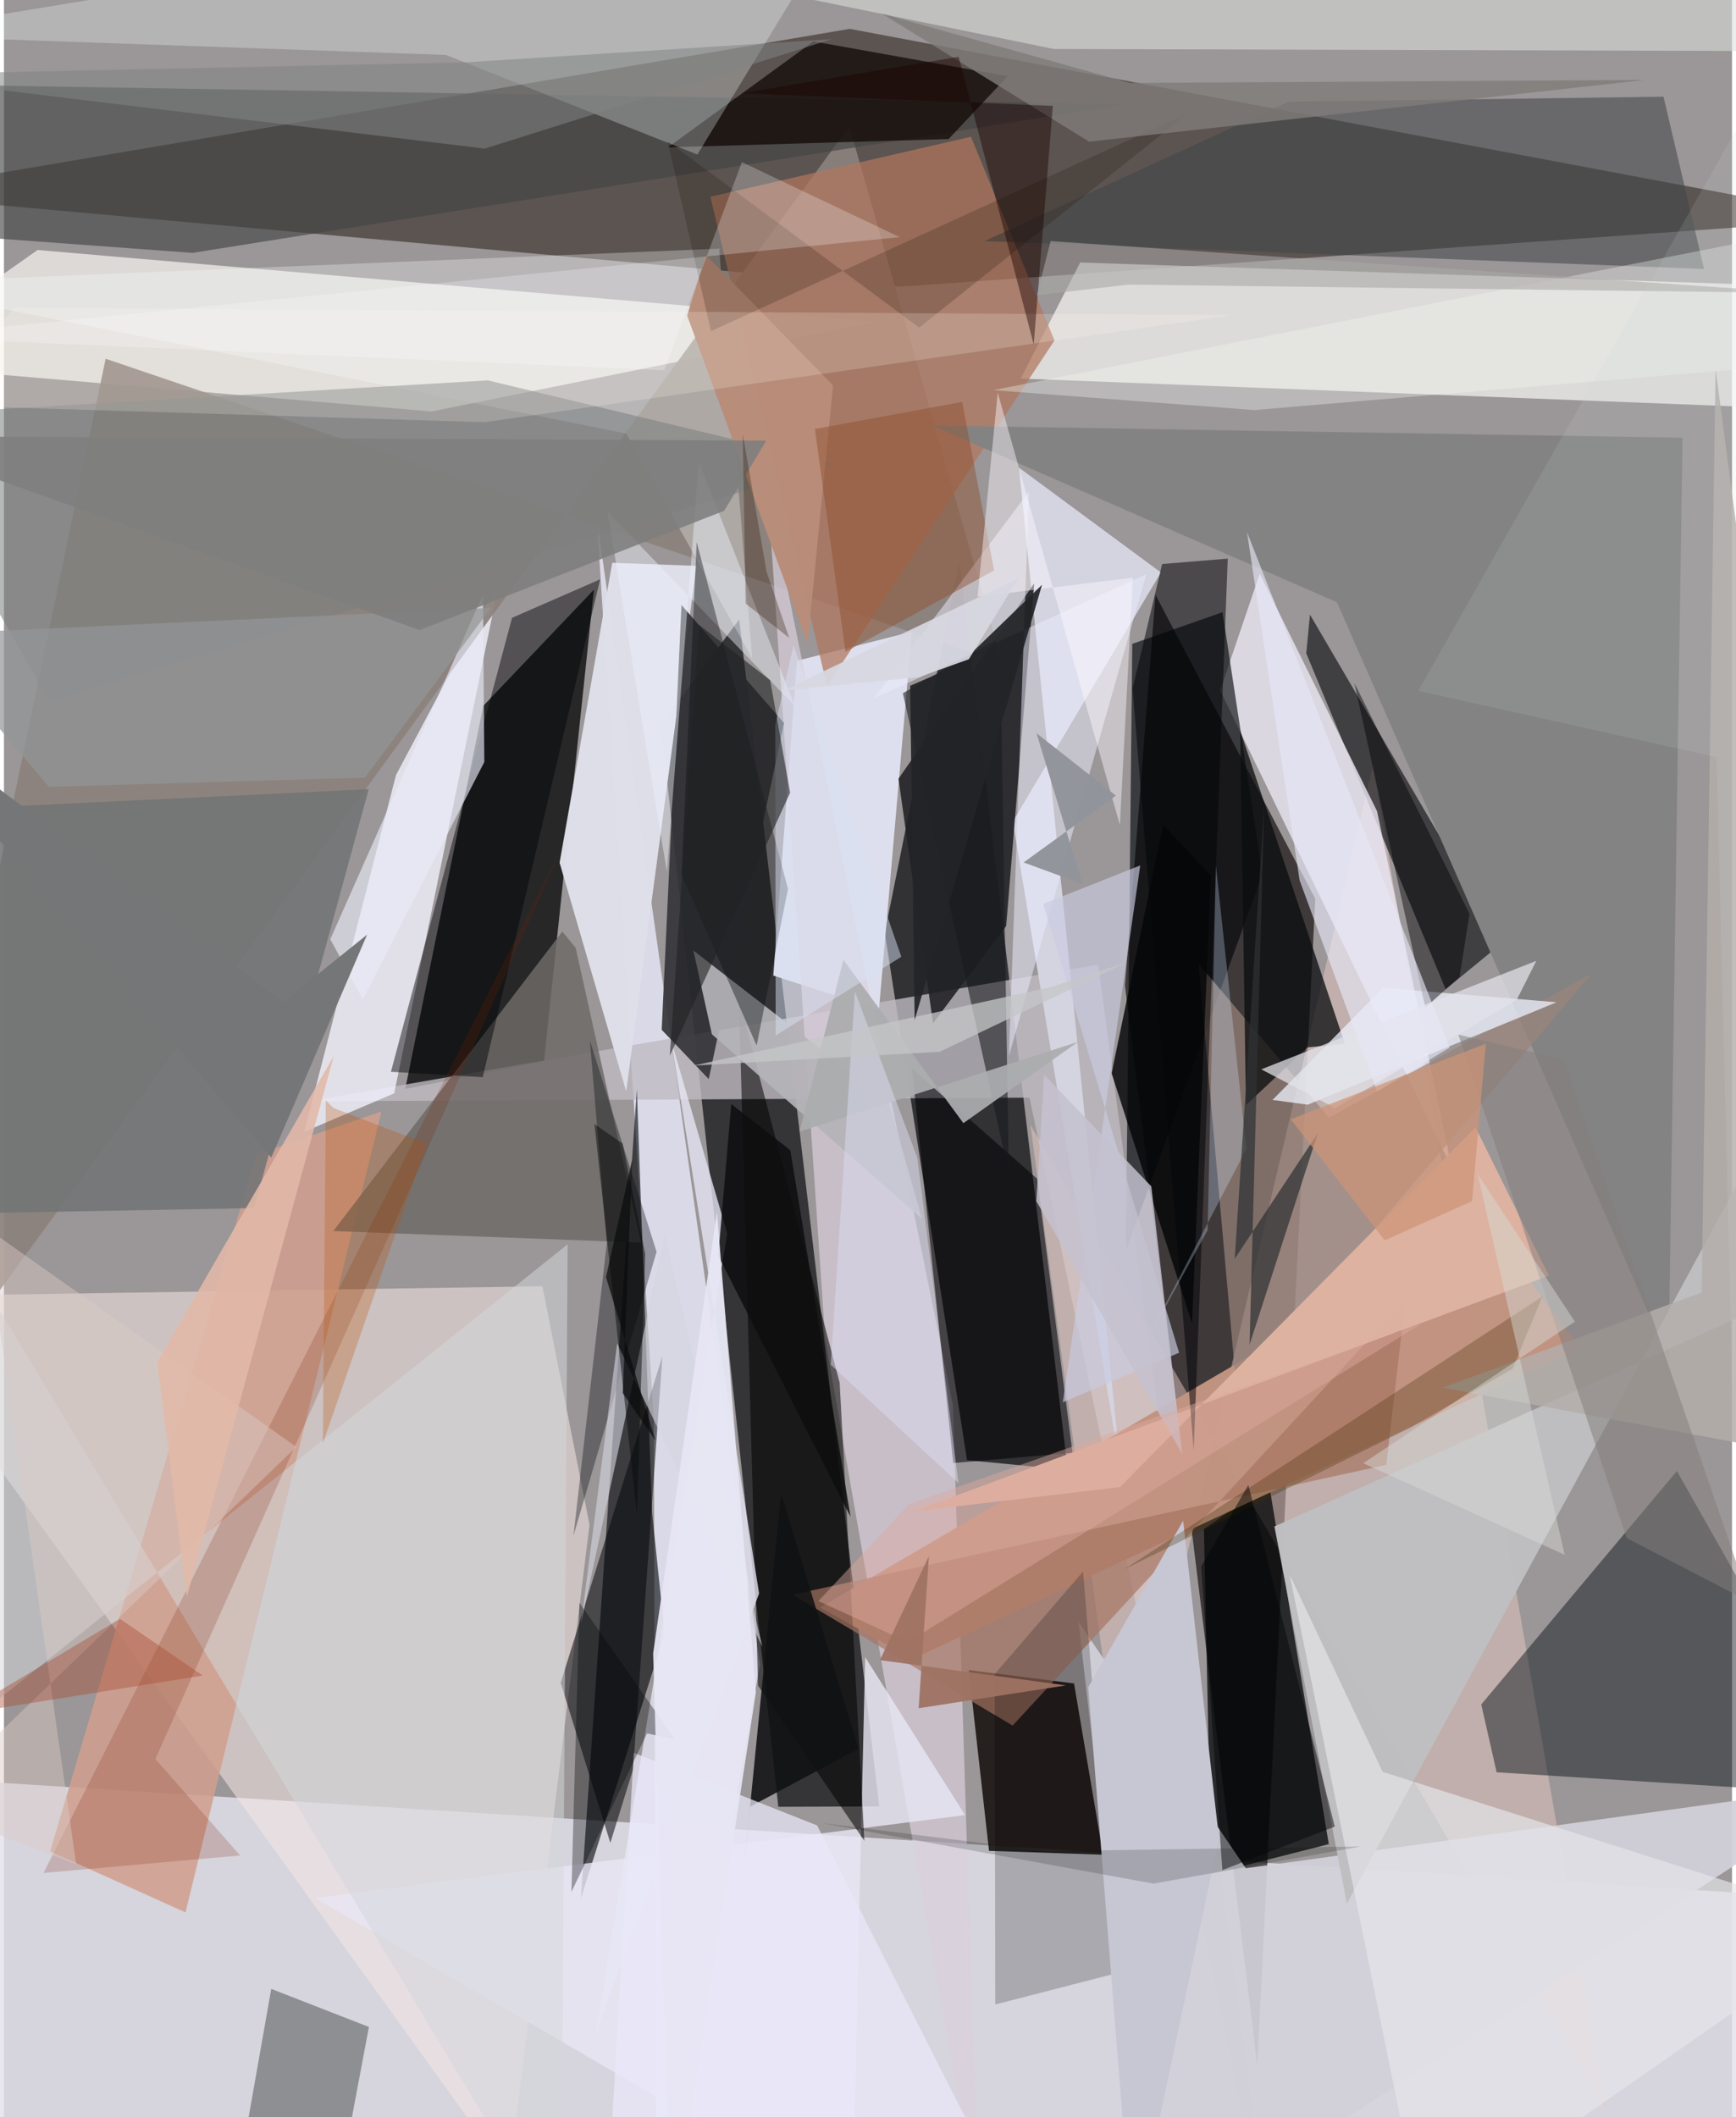 <svg xmlns="http://www.w3.org/2000/svg" width="228" height="278" viewBox="0 0 836 1024"><path fill="#9b9697" d="M0 0h836v1024H0z"/><path fill="#e3e1eb" fill-opacity=".824" d="M898 1086H-44.008L-62 858.458l943.423 59.674z"/><path fill="#080202" fill-opacity=".624" d="M606.337 999.093l-64.025-522.447 14.762-188.93L634.382 434.7z"/><path fill="#281f17" fill-opacity=".545" d="M433.39 138.67L898 105.775l-488.833-91.82L-62 93.83z"/><path fill="#202123" fill-opacity=".824" d="M423.44 873.708l-67.75-574.112-37.826 50.821 56.746 523.464z"/><path fill="#0a0c0e" fill-opacity=".725" d="M426.116 451.173l36.114-179.751 52.408 439.494-48.74-4.71z"/><path fill="#030506" fill-opacity=".761" d="M261.23 513.477l24.163-228.269-53.524 56.216-37.73 185.231z"/><path fill="#f4e8e3" fill-opacity=".545" d="M283.275 737.469l-38.87 314.797L-62 627.12l322.47-5.019z"/><path fill="#f8f5f1" fill-opacity=".702" d="M-62 176.074l268.87 22.944 214.368-43.34L16.246 120.91z"/><path fill="#fafbf8" fill-opacity=".686" d="M491.9 183.095l28.755-56.112 333.47 10.929L898 198.909z"/><path fill="#ececfc" fill-opacity=".784" d="M314.406 687.2l1.206 398.8 50.098-280.876-78.864-553.952z"/><path fill="#c0bbc2" fill-opacity=".792" d="M496.136 530.898l-348.978 1.783 382.195-66.192L612.573 1086z"/><path fill="#000407" fill-opacity=".604" d="M306.188 526.975l-27.07 391.129 40.501-127.96-6.06-58.358z"/><path fill="#0b0503" fill-opacity=".816" d="M476.543 895.194l-9.796-87.44 50.924 6.477 14.052 82.834z"/><path fill="#e9ccc3" fill-opacity=".471" d="M496.545 544.047l278.51 476.231-112.809-649.872L542.182 880.01z"/><path fill="#dedfee" fill-opacity=".992" d="M372.202 471.84l51.096 16.533 15.904-182.816-55.592 14.025z"/><path fill="#010910" fill-opacity=".447" d="M714.673 824.383l94.655-112.904L898 868.247l-175.876-11.06z"/><path fill="#f1f1fc" fill-opacity=".808" d="M145.285 547.395l44.362-172.505 50.122-94.318-50.98 248.243z"/><path fill="#dedee9" fill-opacity=".988" d="M335.014 273.679l-33.99 254.195-32.223-110.601 25.464-145.079z"/><path fill="#121618" fill-opacity=".667" d="M630.018 316.018l67.425 162.45 27.328-22.426-92.958-158.758z"/><path fill="#070a0b" fill-opacity=".769" d="M640.917 891.945L611.996 717.81l-31.49 21.736 3.588 166.834z"/><path fill="#8c817c" fill-opacity=".929" d="M408.971 61.096L-62 706.231 49.191 173.512 482.94 320.674z"/><path fill="#e9e7f4" fill-opacity=".8" d="M607.518 277.455l-19.162 56.45 112.085 231.123-36.186-172.716z"/><path fill="#000508" fill-opacity=".624" d="M608.807 422.882l-66.06 182.201 3.095-293.669 43.672-15.31z"/><path fill="#d4d4e1" fill-opacity=".996" d="M559.696 276.888l-71.636 120.46 52.322 314.942-49.325-486.087z"/><path fill="#dad1dd" fill-opacity=".69" d="M397.255 647.294l74.397 426.96-12.566-394.555-89.587-442.096z"/><path fill="#212225" fill-opacity=".89" d="M484.848 447.852l-35.386 47.104-16.722-118.303 65.679-94.504z"/><path fill="#cfa08e" fill-opacity=".871" d="M87.827 924.975l-65.47-29.55 99.702-336.97 60.539-20.892z"/><path fill="#c19381" fill-opacity=".992" d="M439.61 802.369l322.806-150.284-46.703-62.449-320.886 187.85z"/><path fill="#d2d1da" fill-opacity=".922" d="M898 862.604L554.912 1086l-35.098-301.6 80.956 119.21z"/><path fill="#424444" fill-opacity=".631" d="M-16.687 41.197l559.495 9.235-451.6 71.875L-62 111.043z"/><path fill="#6f6a67" fill-opacity=".843" d="M270.119 450.576L159.315 595.42l148.945 5.577-31.682-142.536z"/><path fill="#272f2d" fill-opacity=".416" d="M176.55 980.371L156.695 1086l-39.927-52.924 12.542-71.122z"/><path fill="#b0765d" fill-opacity=".722" d="M398.193 331.808l110.013-167.155L467.8 66.15 341.745 95.157z"/><path fill="#35363a" fill-opacity=".922" d="M377.384 349.703l-49.606-57.085L318.2 498.08l22.75 23.84z"/><path fill="#120a06" fill-opacity=".765" d="M391.601 20.034l93.979 16.824-28.588 30.392-135.727 4.008z"/><path fill="#838383" fill-opacity=".992" d="M805.276 657.177l-160.43-365.921-195.856-85.427 363.065 5.887z"/><path fill="#bfbfc1" fill-opacity=".98" d="M614.607 738.282l35.054 182.443 201.853-371.97 9.785 78.466z"/><path fill="#99847b" fill-opacity=".706" d="M641.024 540.554l127.15-69.698-171.802 202.297-18.46-207.002z"/><path fill="#727475" fill-opacity=".871" d="M-62 393.107l238.457-11.41-55.4 202.617-157.411 2.867z"/><path fill="#f4ffff" fill-opacity=".282" d="M418.737-62L335.463 74.732l-121.605-48.15L-62 16.923z"/><path fill="#0a0d0e" fill-opacity=".757" d="M598.058 353.365l50.64 151.51-18.05 1.69-29.8 27.906z"/><path fill="#05070a" fill-opacity=".541" d="M269.333 813.93l49.21-157.975-14.187 199.725-11 35.654z"/><path fill="#e8e7f5" fill-opacity=".8" d="M410.439 1069.23L150.51 918.025l314.457-40.144-48.34-76.365z"/><path fill="#e9ecfa" fill-opacity=".518" d="M486.179 510.649l66.45-232.874-131.806 60.002 75.032-100.01z"/><path fill="#faffff" fill-opacity=".298" d="M346.009 120.273l15.944 198.085-60.919-108.67L-62 137.089z"/><path fill-opacity=".533" d="M364.809 815.272l51.43 75.067-11.958-221.596-48.735-185.784z"/><path fill="#424749" fill-opacity=".557" d="M802.833 46.78l-181.348 2.419-147.135 67.418 348.118 13.494z"/><path fill="#dbdfde" fill-opacity=".569" d="M507.86 23.696L898 24.807V-9.719L210.963-36.928z"/><path fill="#edf1fd" fill-opacity=".749" d="M751.104 484.75l-84.013-6.955-53.397 54.2 17.005 2.301z"/><path fill="#b4b3b8" fill-opacity=".914" d="M428.142 533.039l15.928 56.477-101.585-89.264-8.964-40.516z"/><path fill="#000104" fill-opacity=".557" d="M439.226 516.841l60.559 53.235 17.157 132.58-57.725 4.96z"/><path fill="#a77561" fill-opacity=".678" d="M668.725 708.5l-287.268 62.79 106.504 63.304 190.03-205.826z"/><path fill="#ddb2a0" fill-opacity=".988" d="M711.908 545.252L539.85 719.247l-99.826 11.78L747.39 616.995z"/><path fill="#d4d8dc" fill-opacity=".529" d="M272.694 601.812L269.603 1086-8.173 623.571-62 869.364z"/><path fill="#00080d" fill-opacity=".345" d="M291.658 601.177l-8.218-97.942 32.277 102.192-40.208 137.362z"/><path fill-opacity=".204" d="M522.063 760.054l-42.749 49.608.254 159.832 58.302-15.027z"/><path fill="#000204" fill-opacity=".518" d="M575.557 701.423l-29.538-368.511 14.274-60.119 31.742-2.597z"/><path fill="#000305" fill-opacity=".467" d="M187.206 518.393l44.417 2.617 56.764-240.787-42.59 18.604z"/><path fill="#e7e6f4" fill-opacity=".784" d="M322.936 503.681l42.38 267.004-78.872 212.064L349.9 596.607z"/><path fill="#c9cbe1" fill-opacity=".667" d="M502.77 437.187l65.73 217.077-56.241 23.974 37.445-259.666z"/><path fill="#797f7f" fill-opacity=".545" d="M234.09 183.976l167.786 40.252L22.11 339.223l-78.973-138.062z"/><path fill="#e5e6ea" fill-opacity=".675" d="M686.42 1077.805L898 930.467l-231.018-73.49-44.957-95.282z"/><path fill="#eceffb" fill-opacity=".455" d="M336.147 223.614l-15.444 198.09-28.727-174.228 90.767 94.172z"/><path fill="#b88d7a" fill-opacity=".996" d="M339.69 123.444l61.404 63.023-12.338 124.872-58.254-158.697z"/><path fill="#0c0d11" fill-opacity=".404" d="M335.128 262.168l44.17 167.804-15.176 75.693-36.332-82.577z"/><path fill="#060708" fill-opacity=".824" d="M583.882 423.548l-23.12-24.68L535.845 519.1l38.913 120.897z"/><path fill="#e8ebf7" fill-opacity=".651" d="M157.881 454.263l15.721 29.177 58.782-114.892-.642-80.998z"/><path fill="#c7c6d3" d="M587.782 889.058L570.45 735.555l-45.89 80.46L546.059 1086z"/><path fill="#8e4f2f" fill-opacity=".463" d="M407.1 315.323l71.888-39.441-15.4-81.486-71.273 13.09z"/><path fill="#fcf9ff" fill-opacity=".451" d="M471.004 288.593l9.745-98.664 59.1 209.084 6.266-119.584z"/><path fill="#7c1f01" fill-opacity=".196" d="M19.132 905.884l95.105-8.46-40.977-46.66 197.612-442.765z"/><path fill="#d5d4e0" fill-opacity=".616" d="M319.576 597.529l47.367 199.034-70.291-146.852-17.481 135.632z"/><path fill="#18191c" fill-opacity=".573" d="M486.136 567.789l-51.256-232.49 45.051-25.993 2.672 43.048z"/><path fill="#101114" fill-opacity=".886" d="M413.425 845.788l-52.54 28.077-3.287 33.872 18.337-185.507z"/><path fill="#000205" fill-opacity=".447" d="M709 442.002l-55.663-111.566 34.27 156.889 16.577-14.779z"/><path fill="#abacaf" fill-opacity=".933" d="M464.142 543.232l55.486-39.335-134.787 43.45 21.275-83.084z"/><path fill="#180b00" fill-opacity=".196" d="M442.764 158.434l-121.687-90.13 20.942 91.885L573.141 54.485z"/><path fill="#d2e6ff" fill-opacity=".294" d="M586.31 418.775l-4.029 176.303-33.434 60.69 52.198-100.054z"/><path fill="#fff7ef" fill-opacity=".204" d="M594.03 152.441l-361.535 51.757-270.812-8.372L5.22 148.84z"/><path fill="#dddef2" fill-opacity=".482" d="M441.844 559.892l19.916 157.432-61.784-57.257 11.689-180.504z"/><path fill="#d9e1f3" fill-opacity=".49" d="M373.146 350.459l.192 150.4 60.785-38.1-52.142-150.543z"/><path fill="#2d3133" fill-opacity=".714" d="M602.58 650.399l7.08-260.511-14.255 218.956 40.21-60.748z"/><path fill="#b3adaa" fill-opacity=".847" d="M695.979 671.161L898 708.861l-69.963-530.6-6.742 446.872z"/><path fill="#818484" fill-opacity=".541" d="M400.44 18.952L223.748 30.113-62 36.253l294.635 35.62z"/><path fill="#92949b" fill-opacity=".992" d="M499.507 354.605l38.386 30.214-44.614 32.313 28.41 10.417z"/><path fill="#847e7c" fill-opacity=".525" d="M703.606 500.43l50.763 11.934 90.267 262.466-59.61-30.948z"/><path fill="#e2e2e9" fill-opacity=".737" d="M608.259 517.194l133.06-52.475-9.398 18.682-88 52.532z"/><path fill="#7f7c79" fill-opacity=".808" d="M793.797 38.671l-268.84 29.845L424.85 6.662l119.816 33.456z"/><path fill="#c5c1cf" fill-opacity=".839" d="M570.006 703.166l-14.949-129.353-51.874-54.088-3.733 61.264z"/><path fill="#422e02" fill-opacity=".29" d="M541.866 759.08l138.68-68.677 49.298-28.385 14.36-34.922z"/><path fill="#212224" fill-opacity=".596" d="M370.685 329.002l9.629 54.412-58.185 127.236 14.213-208.388z"/><path fill="#c5c6c7" fill-opacity=".761" d="M506.126 477.477L333.612 515.39l119.077-6.685 90.245-43.155z"/><path fill="#e7e8f7" fill-opacity=".631" d="M664.325 527.837l-37.515-102.03-25.464-168.441 97.983 249.365z"/><path fill="#fcfcff" fill-opacity=".247" d="M357.003 78.41l-37.608 100.645-369.338-16.1 483.248-48.272z"/><path fill="#eae8f9" fill-opacity=".722" d="M304.715 847.792L290.683 1086h205.699l-102.99-203.103z"/><path fill="#f0f4f1" fill-opacity=".353" d="M851.325 115.19l38.652 59.072-285.098 24.078-126.303-9.633z"/><path fill="#232427" fill-opacity=".925" d="M502.187 282.855l-39.678 38.385-24.104 10.437 2.16 161.686z"/><path fill="#d9cac6" fill-opacity=".455" d="M-9.097 593.508l150.526 106.317L-38.836 873.39l73.81 28.344z"/><path fill="#010507" fill-opacity=".337" d="M274.51 915.084l3.915-139.837 46.305 66.156-13.618-3.025z"/><path fill="#0d0e0f" fill-opacity=".843" d="M351.847 533.966L380.4 556.29l29.149 177.328-63.99-126.267z"/><path fill="#0d0d0e" fill-opacity=".729" d="M299.353 673.75l4.572-112.926-12.69 56.863 23.955 79.12z"/><path fill="#b85102" fill-opacity=".267" d="M155.678 532.217l-1.396 165.92 50.156-144.892-45.135-17.43z"/><path fill="#929597" fill-opacity=".71" d="M21.736 380.55l152.877-4.459 60.97-82.053-276.313 12.825z"/><path fill="#d7d8d5" fill-opacity=".475" d="M755.034 752.01l-97.426-44.293 102.353-68.495-47.05-71.457z"/><path fill="#030507" fill-opacity=".478" d="M579.14 757.668l10.284 146.814 54.382-21.013-41.79-165.25z"/><path fill="#dfa99e" fill-opacity=".451" d="M394.018 774.38l43.857-46.88 247.902-87.321-248.436 154.05z"/><path fill="#a94d31" fill-opacity=".412" d="M96.173 810.406l-40.056-27.431-78.227 46.761L-62 835.71z"/><path fill="#1b0400" fill-opacity=".439" d="M461.873 27.475l36.291 139.105 9.249-115.38-150.757-6.07z"/><path fill="#cd9476" fill-opacity=".718" d="M710.22 580.93l6.68-76.157-94.415 36.59L668 599.903z"/><path fill="#7e7e7e" fill-opacity=".886" d="M-62 210.922l263.095 93.836 147.331-57.708 20.335-33.924z"/><path fill="#9f7263" fill-opacity=".945" d="M423.77 802.945l89.974 12.22-71.248 11.054 4.974-73.616z"/><path fill="#e7e6f4" fill-opacity=".933" d="M314.055 799.664l30.892-213.438L363.76 818.47 322.73 1086z"/><path fill="#aaa7a7" fill-opacity=".58" d="M869.416 141.704L506.34 116.597l-6.637 26.212 44.298-5.156z"/><path fill="#d8d8e2" fill-opacity=".918" d="M466.774 318.858l-24.406 8.727-65.456 6.41 113.751-54.227z"/><path fill="#757677" d="M129.322 559.865l46.363-107.814-40.628 32.678L-62 336.732z"/><path fill="#cedada" fill-opacity=".129" d="M828.529 366.232l7.75 310.762 25.333-656-177.383 313.14z"/><path fill="#2d1402" fill-opacity=".306" d="M368.963 276.688l-11.574-66.836 1.437 82.091 21.068 16.593z"/><path fill="#e2b9a8" fill-opacity=".89" d="M74.127 658.784l85.487-148.137-2.856 10.39-68.24 251.15z"/><path fill="#07100e" fill-opacity=".176" d="M504.336 895.316L395.39 881.722l160.731 29.315 100.302-17.966z"/><path fill="#0a0b0c" fill-opacity=".494" d="M310.22 606.515l-4.025 125.822-20.52-188.664 13.546 9.377z"/></svg>